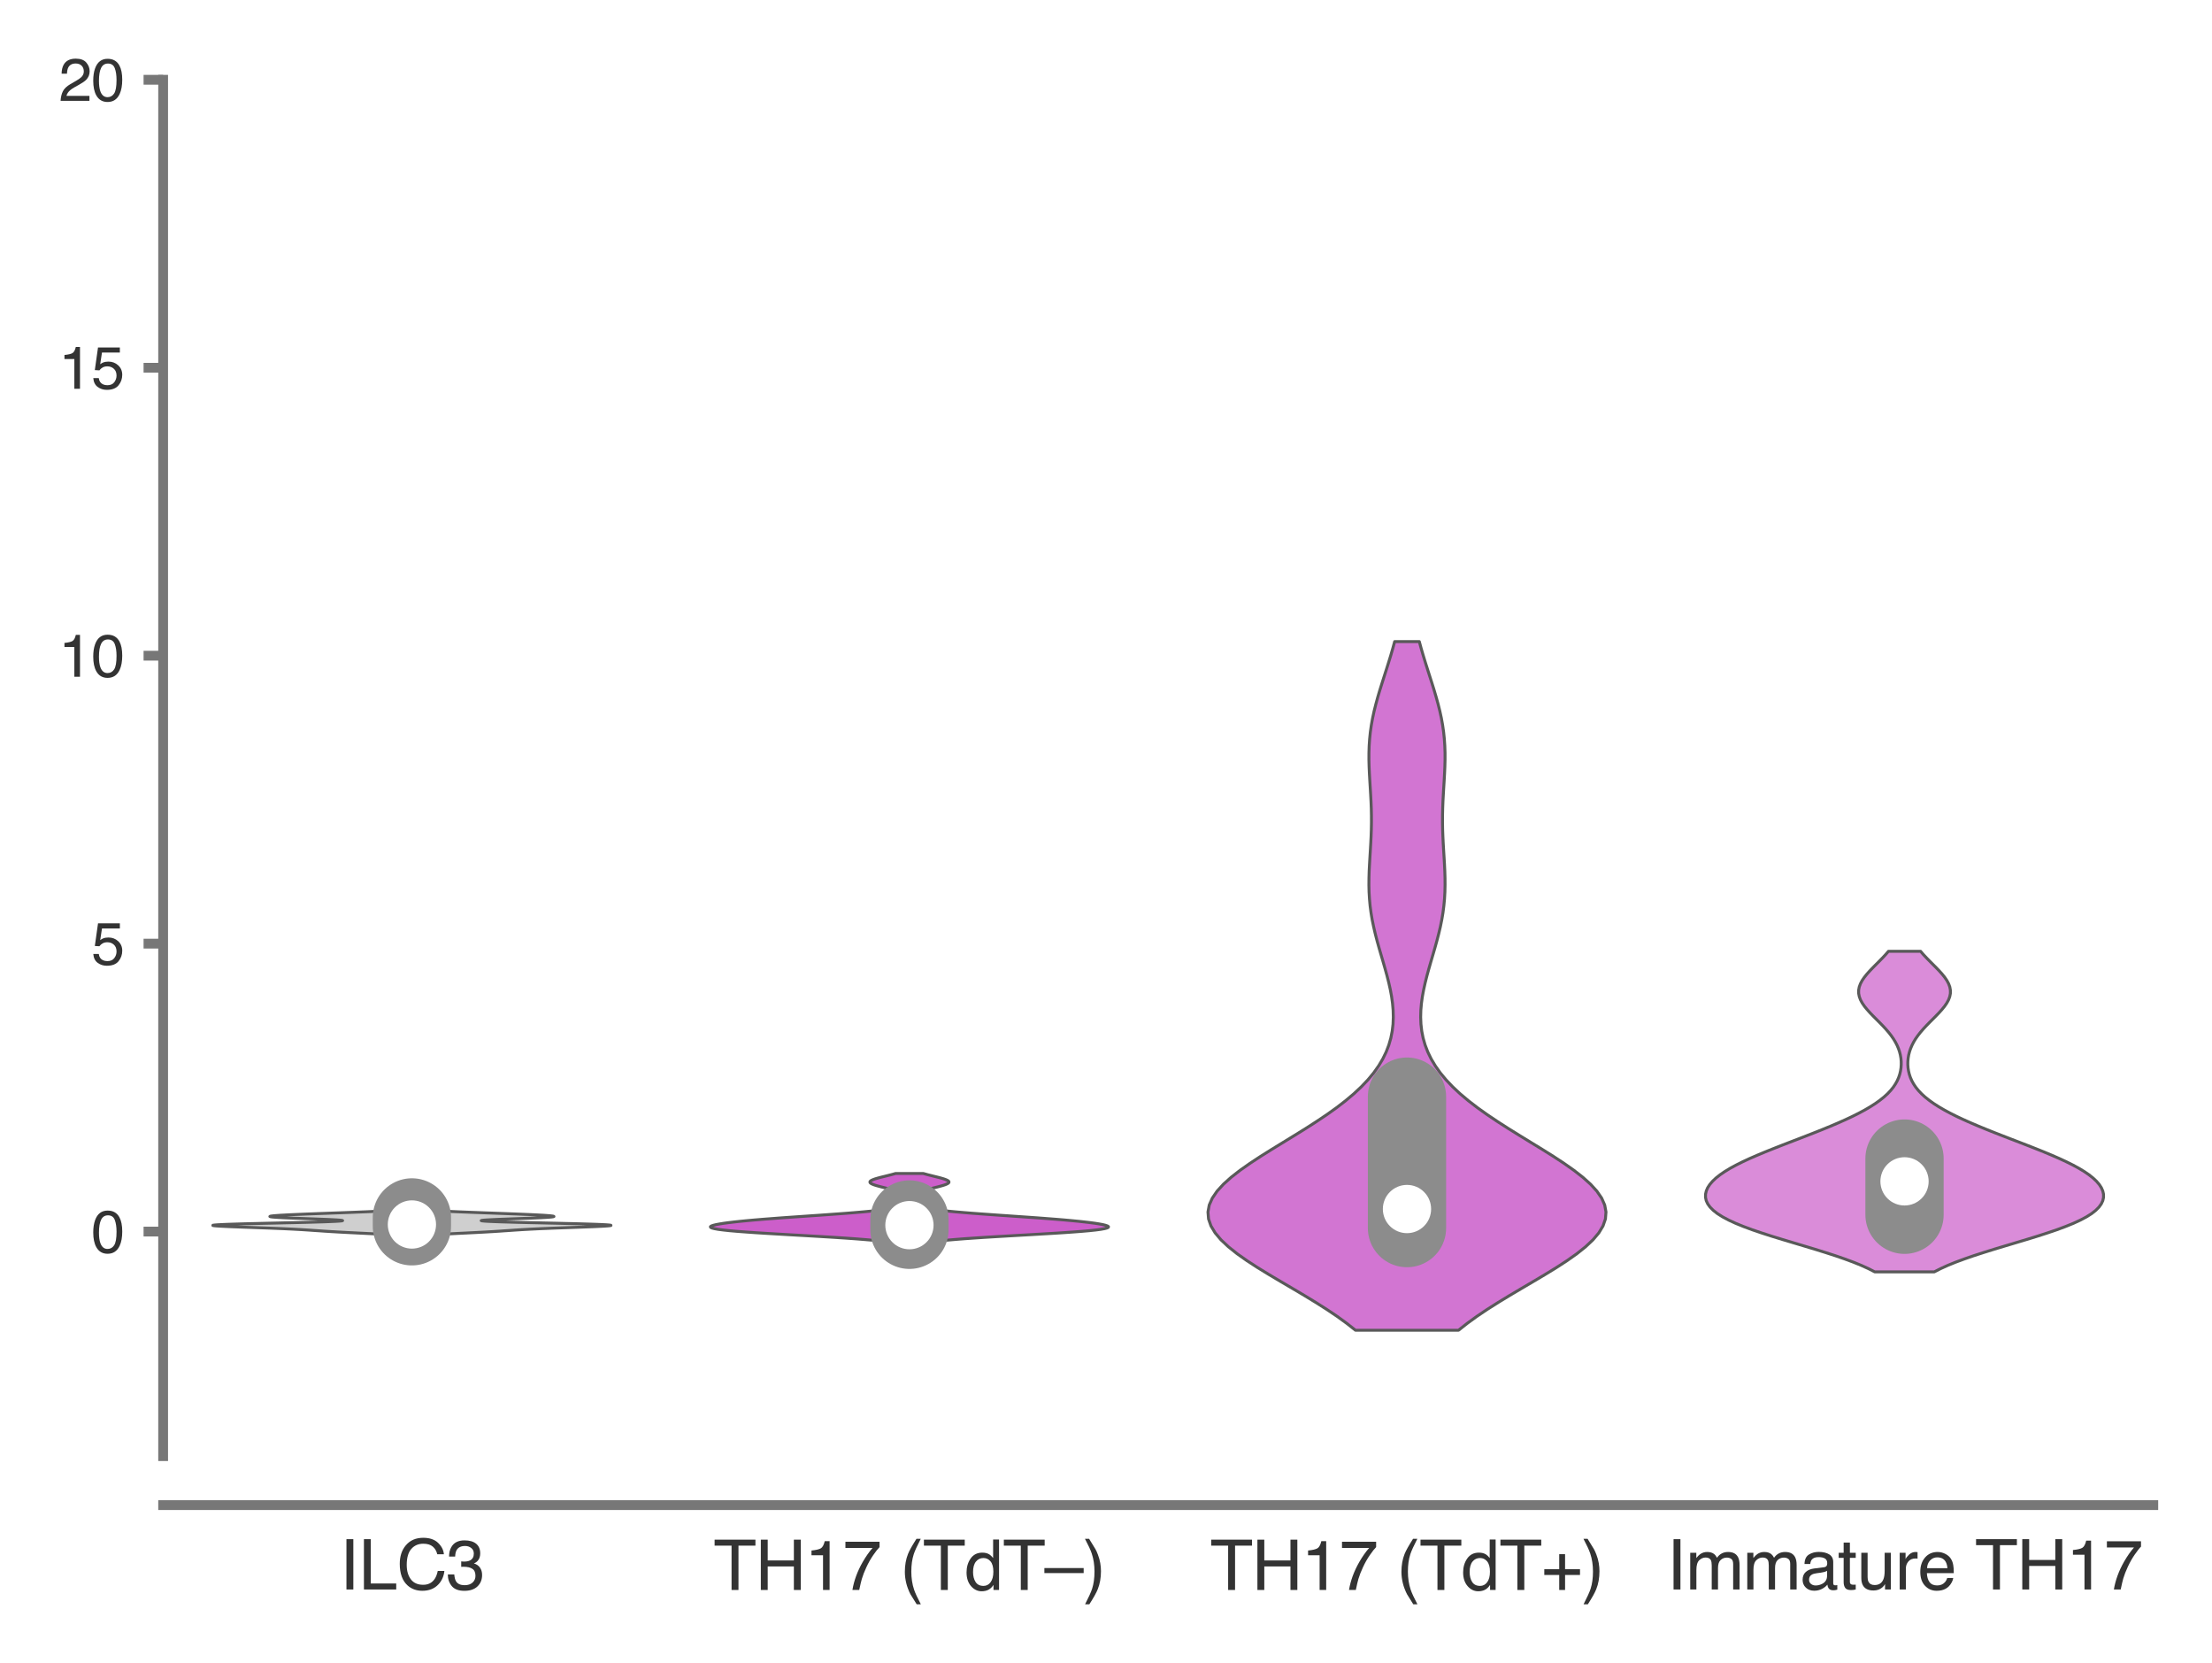 <?xml version="1.0" encoding="utf-8" standalone="no"?>
<!DOCTYPE svg PUBLIC "-//W3C//DTD SVG 1.1//EN"
  "http://www.w3.org/Graphics/SVG/1.1/DTD/svg11.dtd">
<svg xmlns:xlink="http://www.w3.org/1999/xlink" width="113.04pt" height="84.96pt" viewBox="0 0 113.04 84.96" xmlns="http://www.w3.org/2000/svg" version="1.1">
 <defs>
  <style type="text/css">*{stroke-linejoin: round; stroke-linecap: butt}</style>
 </defs>
 <g id="figure_1">
  <g id="patch_1">
   <path d="M 0 84.96 
L 113.04 84.96 
L 113.04 0 
L 0 0 
z
" style="fill: #ffffff"/>
  </g>
  <g id="axes_1">
   <g id="patch_2">
    <path d="M 8.337 74.394 
L 110.04 74.394 
L 110.04 4.076 
L 8.337 4.076 
z
" style="fill: #ffffff"/>
   </g>
   <g id="matplotlib.axis_1">
    <g id="xtick_1">
     <g id="text_1">
      <!-- ILC3 -->
      <g style="fill: #333333" transform="translate(17.353 81.205) scale(0.035 -0.035)">
       <defs>
        <path id="Helvetica-49" d="M 628 4591 
L 1256 4591 
L 1256 0 
L 628 0 
L 628 4591 
z
" transform="scale(0.016)"/>
        <path id="Helvetica-4c" d="M 488 4591 
L 1109 4591 
L 1109 547 
L 3434 547 
L 3434 0 
L 488 0 
L 488 4591 
z
" transform="scale(0.016)"/>
        <path id="Helvetica-43" d="M 2422 4716 
Q 3294 4716 3775 4256 
Q 4256 3797 4309 3213 
L 3703 3213 
Q 3600 3656 3292 3915 
Q 2984 4175 2428 4175 
Q 1750 4175 1333 3698 
Q 916 3222 916 2238 
Q 916 1431 1292 929 
Q 1669 428 2416 428 
Q 3103 428 3463 956 
Q 3653 1234 3747 1688 
L 4353 1688 
Q 4272 963 3816 472 
Q 3269 -119 2341 -119 
Q 1541 -119 997 366 
Q 281 1006 281 2344 
Q 281 3359 819 4009 
Q 1400 4716 2422 4716 
z
M 2297 4716 
L 2297 4716 
z
" transform="scale(0.016)"/>
        <path id="Helvetica-33" d="M 1663 -122 
Q 869 -122 511 314 
Q 153 750 153 1375 
L 741 1375 
Q 778 941 903 744 
Q 1122 391 1694 391 
Q 2138 391 2406 628 
Q 2675 866 2675 1241 
Q 2675 1703 2392 1887 
Q 2109 2072 1606 2072 
Q 1550 2072 1492 2070 
Q 1434 2069 1375 2066 
L 1375 2563 
Q 1463 2553 1522 2550 
Q 1581 2547 1650 2547 
Q 1966 2547 2169 2647 
Q 2525 2822 2525 3272 
Q 2525 3606 2287 3787 
Q 2050 3969 1734 3969 
Q 1172 3969 956 3594 
Q 838 3388 822 3006 
L 266 3006 
Q 266 3506 466 3856 
Q 809 4481 1675 4481 
Q 2359 4481 2734 4176 
Q 3109 3872 3109 3294 
Q 3109 2881 2888 2625 
Q 2750 2466 2531 2375 
Q 2884 2278 3082 2001 
Q 3281 1725 3281 1325 
Q 3281 684 2859 281 
Q 2438 -122 1663 -122 
z
" transform="scale(0.016)"/>
       </defs>
       <use xlink:href="#Helvetica-49"/>
       <use xlink:href="#Helvetica-4c" x="27.783"/>
       <use xlink:href="#Helvetica-43" x="83.398"/>
       <use xlink:href="#Helvetica-33" x="155.615"/>
      </g>
     </g>
    </g>
    <g id="xtick_2">
     <g id="text_2">
      <!-- TH17 (TdT–) -->
      <g style="fill: #333333" transform="translate(36.461 81.23) scale(0.035 -0.035)">
       <defs>
        <path id="Helvetica-54" d="M 3828 4591 
L 3828 4044 
L 2281 4044 
L 2281 0 
L 1650 0 
L 1650 4044 
L 103 4044 
L 103 4591 
L 3828 4591 
z
" transform="scale(0.016)"/>
        <path id="Helvetica-48" d="M 503 4591 
L 1131 4591 
L 1131 2694 
L 3519 2694 
L 3519 4591 
L 4147 4591 
L 4147 0 
L 3519 0 
L 3519 2147 
L 1131 2147 
L 1131 0 
L 503 0 
L 503 4591 
z
" transform="scale(0.016)"/>
        <path id="Helvetica-31" d="M 613 3169 
L 613 3600 
Q 1222 3659 1462 3798 
Q 1703 3938 1822 4456 
L 2266 4456 
L 2266 0 
L 1666 0 
L 1666 3169 
L 613 3169 
z
" transform="scale(0.016)"/>
        <path id="Helvetica-37" d="M 3347 4400 
L 3347 3909 
Q 3131 3700 2773 3181 
Q 2416 2663 2141 2063 
Q 1869 1478 1728 997 
Q 1638 688 1494 0 
L 872 0 
Q 1084 1281 1809 2550 
Q 2238 3294 2709 3834 
L 234 3834 
L 234 4400 
L 3347 4400 
z
" transform="scale(0.016)"/>
        <path id="Helvetica-20" transform="scale(0.016)"/>
        <path id="Helvetica-28" d="M 1894 4666 
Q 1403 3713 1256 3263 
Q 1034 2578 1034 1681 
Q 1034 775 1288 25 
Q 1444 -438 1903 -1306 
L 1525 -1306 
Q 1069 -594 959 -397 
Q 850 -200 722 138 
Q 547 600 478 1125 
Q 444 1397 444 1644 
Q 444 2569 734 3291 
Q 919 3750 1503 4666 
L 1894 4666 
z
" transform="scale(0.016)"/>
        <path id="Helvetica-64" d="M 769 1634 
Q 769 1097 997 734 
Q 1225 372 1728 372 
Q 2119 372 2370 708 
Q 2622 1044 2622 1672 
Q 2622 2306 2362 2611 
Q 2103 2916 1722 2916 
Q 1297 2916 1033 2591 
Q 769 2266 769 1634 
z
M 1616 3406 
Q 2000 3406 2259 3244 
Q 2409 3150 2600 2916 
L 2600 4606 
L 3141 4606 
L 3141 0 
L 2634 0 
L 2634 466 
Q 2438 156 2169 18 
Q 1900 -119 1553 -119 
Q 994 -119 584 351 
Q 175 822 175 1603 
Q 175 2334 548 2870 
Q 922 3406 1616 3406 
z
" transform="scale(0.016)"/>
        <path id="Helvetica-2013" d="M -16 2000 
L 3569 2000 
L 3569 1541 
L -16 1541 
L -16 2000 
z
" transform="scale(0.016)"/>
        <path id="Helvetica-29" d="M 222 -1306 
Q 719 -338 863 106 
Q 1081 778 1081 1681 
Q 1081 2584 828 3334 
Q 672 3797 213 4666 
L 591 4666 
Q 1072 3897 1173 3717 
Q 1275 3538 1394 3222 
Q 1544 2831 1608 2450 
Q 1672 2069 1672 1716 
Q 1672 791 1378 66 
Q 1194 -400 613 -1306 
L 222 -1306 
z
" transform="scale(0.016)"/>
       </defs>
       <use xlink:href="#Helvetica-54"/>
       <use xlink:href="#Helvetica-48" x="61.084"/>
       <use xlink:href="#Helvetica-31" x="133.301"/>
       <use xlink:href="#Helvetica-37" x="188.916"/>
       <use xlink:href="#Helvetica-20" x="244.531"/>
       <use xlink:href="#Helvetica-28" x="272.314"/>
       <use xlink:href="#Helvetica-54" x="305.615"/>
       <use xlink:href="#Helvetica-64" x="366.699"/>
       <use xlink:href="#Helvetica-54" x="422.314"/>
       <use xlink:href="#Helvetica-2013" x="483.398"/>
       <use xlink:href="#Helvetica-29" x="539.014"/>
      </g>
     </g>
    </g>
    <g id="xtick_3">
     <g id="text_3">
      <!-- TH17 (TdT+) -->
      <g style="fill: #333333" transform="translate(61.838 81.23) scale(0.035 -0.035)">
       <defs>
        <path id="Helvetica-2b" d="M 288 1369 
L 288 1894 
L 1650 1894 
L 1650 3266 
L 2184 3266 
L 2184 1894 
L 3547 1894 
L 3547 1369 
L 2184 1369 
L 2184 0 
L 1650 0 
L 1650 1369 
L 288 1369 
z
" transform="scale(0.016)"/>
       </defs>
       <use xlink:href="#Helvetica-54"/>
       <use xlink:href="#Helvetica-48" x="61.084"/>
       <use xlink:href="#Helvetica-31" x="133.301"/>
       <use xlink:href="#Helvetica-37" x="188.916"/>
       <use xlink:href="#Helvetica-20" x="244.531"/>
       <use xlink:href="#Helvetica-28" x="272.314"/>
       <use xlink:href="#Helvetica-54" x="305.615"/>
       <use xlink:href="#Helvetica-64" x="366.699"/>
       <use xlink:href="#Helvetica-54" x="422.314"/>
       <use xlink:href="#Helvetica-2b" x="483.398"/>
       <use xlink:href="#Helvetica-29" x="541.797"/>
      </g>
     </g>
    </g>
    <g id="xtick_4">
     <g id="text_4">
      <!-- Immature TH17 -->
      <g style="fill: #333333" transform="translate(85.172 81.205) scale(0.035 -0.035)">
       <defs>
        <path id="Helvetica-6d" d="M 413 3347 
L 969 3347 
L 969 2872 
Q 1169 3119 1331 3231 
Q 1609 3422 1963 3422 
Q 2363 3422 2606 3225 
Q 2744 3113 2856 2894 
Q 3044 3163 3297 3292 
Q 3550 3422 3866 3422 
Q 4541 3422 4784 2934 
Q 4916 2672 4916 2228 
L 4916 0 
L 4331 0 
L 4331 2325 
Q 4331 2659 4164 2784 
Q 3997 2909 3756 2909 
Q 3425 2909 3186 2687 
Q 2947 2466 2947 1947 
L 2947 0 
L 2375 0 
L 2375 2184 
Q 2375 2525 2294 2681 
Q 2166 2916 1816 2916 
Q 1497 2916 1236 2669 
Q 975 2422 975 1775 
L 975 0 
L 413 0 
L 413 3347 
z
" transform="scale(0.016)"/>
        <path id="Helvetica-61" d="M 844 891 
Q 844 647 1022 506 
Q 1200 366 1444 366 
Q 1741 366 2019 503 
Q 2488 731 2488 1250 
L 2488 1703 
Q 2384 1638 2221 1594 
Q 2059 1550 1903 1531 
L 1563 1488 
Q 1256 1447 1103 1359 
Q 844 1213 844 891 
z
M 2206 2028 
Q 2400 2053 2466 2191 
Q 2503 2266 2503 2406 
Q 2503 2694 2298 2823 
Q 2094 2953 1713 2953 
Q 1272 2953 1088 2716 
Q 984 2584 953 2325 
L 428 2325 
Q 444 2944 830 3186 
Q 1216 3428 1725 3428 
Q 2316 3428 2684 3203 
Q 3050 2978 3050 2503 
L 3050 575 
Q 3050 488 3086 434 
Q 3122 381 3238 381 
Q 3275 381 3322 386 
Q 3369 391 3422 400 
L 3422 -16 
Q 3291 -53 3222 -62 
Q 3153 -72 3034 -72 
Q 2744 -72 2613 134 
Q 2544 244 2516 444 
Q 2344 219 2022 53 
Q 1700 -113 1313 -113 
Q 847 -113 551 170 
Q 256 453 256 878 
Q 256 1344 547 1600 
Q 838 1856 1309 1916 
L 2206 2028 
z
M 1741 3428 
L 1741 3428 
z
" transform="scale(0.016)"/>
        <path id="Helvetica-74" d="M 525 4281 
L 1094 4281 
L 1094 3347 
L 1628 3347 
L 1628 2888 
L 1094 2888 
L 1094 703 
Q 1094 528 1213 469 
Q 1278 434 1431 434 
Q 1472 434 1519 436 
Q 1566 438 1628 444 
L 1628 0 
Q 1531 -28 1426 -40 
Q 1322 -53 1200 -53 
Q 806 -53 665 148 
Q 525 350 525 672 
L 525 2888 
L 72 2888 
L 72 3347 
L 525 3347 
L 525 4281 
z
" transform="scale(0.016)"/>
        <path id="Helvetica-75" d="M 975 3347 
L 975 1125 
Q 975 869 1056 706 
Q 1206 406 1616 406 
Q 2203 406 2416 931 
Q 2531 1213 2531 1703 
L 2531 3347 
L 3094 3347 
L 3094 0 
L 2563 0 
L 2569 494 
Q 2459 303 2297 172 
Q 1975 -91 1516 -91 
Q 800 -91 541 388 
Q 400 644 400 1072 
L 400 3347 
L 975 3347 
z
M 1747 3428 
L 1747 3428 
z
" transform="scale(0.016)"/>
        <path id="Helvetica-72" d="M 428 3347 
L 963 3347 
L 963 2769 
Q 1028 2938 1284 3180 
Q 1541 3422 1875 3422 
Q 1891 3422 1928 3419 
Q 1966 3416 2056 3406 
L 2056 2813 
Q 2006 2822 1964 2825 
Q 1922 2828 1872 2828 
Q 1447 2828 1219 2554 
Q 991 2281 991 1925 
L 991 0 
L 428 0 
L 428 3347 
z
" transform="scale(0.016)"/>
        <path id="Helvetica-65" d="M 1806 3422 
Q 2163 3422 2497 3255 
Q 2831 3088 3006 2822 
Q 3175 2569 3231 2231 
Q 3281 2000 3281 1494 
L 828 1494 
Q 844 984 1069 676 
Q 1294 369 1766 369 
Q 2206 369 2469 659 
Q 2619 828 2681 1050 
L 3234 1050 
Q 3213 866 3089 639 
Q 2966 413 2813 269 
Q 2556 19 2178 -69 
Q 1975 -119 1719 -119 
Q 1094 -119 659 336 
Q 225 791 225 1609 
Q 225 2416 662 2919 
Q 1100 3422 1806 3422 
z
M 2703 1941 
Q 2669 2306 2544 2525 
Q 2313 2931 1772 2931 
Q 1384 2931 1121 2651 
Q 859 2372 844 1941 
L 2703 1941 
z
M 1753 3428 
L 1753 3428 
z
" transform="scale(0.016)"/>
       </defs>
       <use xlink:href="#Helvetica-49"/>
       <use xlink:href="#Helvetica-6d" x="27.783"/>
       <use xlink:href="#Helvetica-6d" x="111.084"/>
       <use xlink:href="#Helvetica-61" x="194.385"/>
       <use xlink:href="#Helvetica-74" x="250"/>
       <use xlink:href="#Helvetica-75" x="277.783"/>
       <use xlink:href="#Helvetica-72" x="333.398"/>
       <use xlink:href="#Helvetica-65" x="366.699"/>
       <use xlink:href="#Helvetica-20" x="422.314"/>
       <use xlink:href="#Helvetica-54" x="450.098"/>
       <use xlink:href="#Helvetica-48" x="511.182"/>
       <use xlink:href="#Helvetica-31" x="583.398"/>
       <use xlink:href="#Helvetica-37" x="639.014"/>
      </g>
     </g>
    </g>
   </g>
   <g id="matplotlib.axis_2">
    <g id="ytick_1">
     <g id="line2d_1">
      <defs>
       <path id="m16ffcd5788" d="M 0 0 
L -1 0 
" style="stroke: #777777; stroke-width: 0.5"/>
      </defs>
      <g>
       <use xlink:href="#m16ffcd5788" x="8.337" y="62.919" style="fill: #777777; stroke: #777777; stroke-width: 0.5"/>
      </g>
     </g>
     <g id="text_5">
      <!-- 0 -->
      <g style="fill: #333333" transform="translate(4.669 63.995) scale(0.03 -0.03)">
       <defs>
        <path id="Helvetica-30" d="M 1731 4475 
Q 2600 4475 2988 3759 
Q 3288 3206 3288 2244 
Q 3288 1331 3016 734 
Q 2622 -122 1728 -122 
Q 922 -122 528 578 
Q 200 1163 200 2147 
Q 200 2909 397 3456 
Q 766 4475 1731 4475 
z
M 1725 391 
Q 2163 391 2422 778 
Q 2681 1166 2681 2222 
Q 2681 2984 2493 3476 
Q 2306 3969 1766 3969 
Q 1269 3969 1039 3501 
Q 809 3034 809 2125 
Q 809 1441 956 1025 
Q 1181 391 1725 391 
z
" transform="scale(0.016)"/>
       </defs>
       <use xlink:href="#Helvetica-30"/>
      </g>
     </g>
    </g>
    <g id="ytick_2">
     <g id="line2d_2">
      <g>
       <use xlink:href="#m16ffcd5788" x="8.337" y="48.209" style="fill: #777777; stroke: #777777; stroke-width: 0.5"/>
      </g>
     </g>
     <g id="text_6">
      <!-- 5 -->
      <g style="fill: #333333" transform="translate(4.669 49.285) scale(0.03 -0.03)">
       <defs>
        <path id="Helvetica-35" d="M 791 1141 
Q 847 659 1238 475 
Q 1438 381 1700 381 
Q 2200 381 2440 700 
Q 2681 1019 2681 1406 
Q 2681 1875 2395 2131 
Q 2109 2388 1709 2388 
Q 1419 2388 1211 2275 
Q 1003 2163 856 1963 
L 369 1991 
L 709 4400 
L 3034 4400 
L 3034 3856 
L 1131 3856 
L 941 2613 
Q 1097 2731 1238 2791 
Q 1488 2894 1816 2894 
Q 2431 2894 2859 2497 
Q 3288 2100 3288 1491 
Q 3288 856 2895 371 
Q 2503 -113 1644 -113 
Q 1097 -113 676 195 
Q 256 503 206 1141 
L 791 1141 
z
" transform="scale(0.016)"/>
       </defs>
       <use xlink:href="#Helvetica-35"/>
      </g>
     </g>
    </g>
    <g id="ytick_3">
     <g id="line2d_3">
      <g>
       <use xlink:href="#m16ffcd5788" x="8.337" y="33.498" style="fill: #777777; stroke: #777777; stroke-width: 0.5"/>
      </g>
     </g>
     <g id="text_7">
      <!-- 10 -->
      <g style="fill: #333333" transform="translate(3 34.574) scale(0.03 -0.03)">
       <use xlink:href="#Helvetica-31"/>
       <use xlink:href="#Helvetica-30" x="55.615"/>
      </g>
     </g>
    </g>
    <g id="ytick_4">
     <g id="line2d_4">
      <g>
       <use xlink:href="#m16ffcd5788" x="8.337" y="18.787" style="fill: #777777; stroke: #777777; stroke-width: 0.5"/>
      </g>
     </g>
     <g id="text_8">
      <!-- 15 -->
      <g style="fill: #333333" transform="translate(3 19.863) scale(0.03 -0.03)">
       <use xlink:href="#Helvetica-31"/>
       <use xlink:href="#Helvetica-35" x="55.615"/>
      </g>
     </g>
    </g>
    <g id="ytick_5">
     <g id="line2d_5">
      <g>
       <use xlink:href="#m16ffcd5788" x="8.337" y="4.076" style="fill: #777777; stroke: #777777; stroke-width: 0.5"/>
      </g>
     </g>
     <g id="text_9">
      <!-- 20 -->
      <g style="fill: #333333" transform="translate(3 5.152) scale(0.03 -0.03)">
       <defs>
        <path id="Helvetica-32" d="M 200 0 
Q 231 578 439 1006 
Q 647 1434 1250 1784 
L 1850 2131 
Q 2253 2366 2416 2531 
Q 2672 2791 2672 3125 
Q 2672 3516 2437 3745 
Q 2203 3975 1813 3975 
Q 1234 3975 1013 3538 
Q 894 3303 881 2888 
L 309 2888 
Q 319 3472 525 3841 
Q 891 4491 1816 4491 
Q 2584 4491 2939 4075 
Q 3294 3659 3294 3150 
Q 3294 2613 2916 2231 
Q 2697 2009 2131 1694 
L 1703 1456 
Q 1397 1288 1222 1134 
Q 909 863 828 531 
L 3272 531 
L 3272 0 
L 200 0 
z
" transform="scale(0.016)"/>
       </defs>
       <use xlink:href="#Helvetica-32"/>
       <use xlink:href="#Helvetica-30" x="55.615"/>
      </g>
     </g>
    </g>
   </g>
   <g id="PolyCollection_1">
    <defs>
     <path id="m4e7a3a0d59" d="M 22.161 -21.877 
L 19.939 -21.877 
L 19.747 -21.89 
L 19.538 -21.902 
L 19.315 -21.915 
L 19.079 -21.927 
L 18.834 -21.939 
L 18.583 -21.952 
L 18.33 -21.964 
L 18.077 -21.977 
L 17.829 -21.989 
L 17.587 -22.002 
L 17.355 -22.014 
L 17.134 -22.027 
L 16.924 -22.039 
L 16.724 -22.052 
L 16.535 -22.064 
L 16.352 -22.077 
L 16.173 -22.089 
L 15.996 -22.101 
L 15.814 -22.114 
L 15.626 -22.126 
L 15.426 -22.139 
L 15.212 -22.151 
L 14.98 -22.164 
L 14.728 -22.176 
L 14.455 -22.189 
L 14.162 -22.201 
L 13.849 -22.214 
L 13.52 -22.226 
L 13.179 -22.238 
L 12.831 -22.251 
L 12.485 -22.263 
L 12.148 -22.276 
L 11.83 -22.288 
L 11.541 -22.301 
L 11.292 -22.313 
L 11.092 -22.326 
L 10.952 -22.338 
L 10.879 -22.351 
L 10.881 -22.363 
L 10.962 -22.375 
L 11.123 -22.388 
L 11.363 -22.4 
L 11.679 -22.413 
L 12.063 -22.425 
L 12.506 -22.438 
L 12.997 -22.45 
L 13.521 -22.463 
L 14.064 -22.475 
L 14.61 -22.488 
L 15.143 -22.5 
L 15.649 -22.512 
L 16.114 -22.525 
L 16.525 -22.537 
L 16.872 -22.55 
L 17.148 -22.562 
L 17.348 -22.575 
L 17.468 -22.587 
L 17.508 -22.6 
L 17.472 -22.612 
L 17.364 -22.625 
L 17.19 -22.637 
L 16.96 -22.649 
L 16.685 -22.662 
L 16.374 -22.674 
L 16.041 -22.687 
L 15.698 -22.699 
L 15.357 -22.712 
L 15.03 -22.724 
L 14.726 -22.737 
L 14.455 -22.749 
L 14.225 -22.762 
L 14.04 -22.774 
L 13.906 -22.786 
L 13.823 -22.799 
L 13.792 -22.811 
L 13.811 -22.824 
L 13.879 -22.836 
L 13.991 -22.849 
L 14.144 -22.861 
L 14.333 -22.874 
L 14.554 -22.886 
L 14.803 -22.899 
L 15.075 -22.911 
L 15.366 -22.923 
L 15.674 -22.936 
L 15.993 -22.948 
L 16.323 -22.961 
L 16.658 -22.973 
L 16.996 -22.986 
L 17.334 -22.998 
L 17.669 -23.011 
L 17.997 -23.023 
L 18.316 -23.036 
L 18.622 -23.048 
L 18.913 -23.06 
L 19.186 -23.073 
L 19.439 -23.085 
L 19.672 -23.098 
L 19.883 -23.11 
L 22.217 -23.11 
L 22.217 -23.11 
L 22.427 -23.098 
L 22.66 -23.085 
L 22.914 -23.073 
L 23.187 -23.06 
L 23.477 -23.048 
L 23.783 -23.036 
L 24.102 -23.023 
L 24.43 -23.011 
L 24.765 -22.998 
L 25.103 -22.986 
L 25.441 -22.973 
L 25.777 -22.961 
L 26.106 -22.948 
L 26.426 -22.936 
L 26.733 -22.923 
L 27.025 -22.911 
L 27.297 -22.899 
L 27.545 -22.886 
L 27.766 -22.874 
L 27.955 -22.861 
L 28.108 -22.849 
L 28.221 -22.836 
L 28.288 -22.824 
L 28.308 -22.811 
L 28.277 -22.799 
L 28.194 -22.786 
L 28.059 -22.774 
L 27.874 -22.762 
L 27.644 -22.749 
L 27.373 -22.737 
L 27.07 -22.724 
L 26.742 -22.712 
L 26.401 -22.699 
L 26.058 -22.687 
L 25.725 -22.674 
L 25.415 -22.662 
L 25.139 -22.649 
L 24.909 -22.637 
L 24.736 -22.625 
L 24.627 -22.612 
L 24.591 -22.6 
L 24.632 -22.587 
L 24.752 -22.575 
L 24.951 -22.562 
L 25.227 -22.55 
L 25.575 -22.537 
L 25.986 -22.525 
L 26.45 -22.512 
L 26.956 -22.5 
L 27.49 -22.488 
L 28.035 -22.475 
L 28.578 -22.463 
L 29.102 -22.45 
L 29.593 -22.438 
L 30.036 -22.425 
L 30.421 -22.413 
L 30.737 -22.4 
L 30.977 -22.388 
L 31.138 -22.375 
L 31.218 -22.363 
L 31.22 -22.351 
L 31.147 -22.338 
L 31.007 -22.326 
L 30.808 -22.313 
L 30.558 -22.301 
L 30.269 -22.288 
L 29.951 -22.276 
L 29.614 -22.263 
L 29.268 -22.251 
L 28.921 -22.238 
L 28.579 -22.226 
L 28.25 -22.214 
L 27.938 -22.201 
L 27.644 -22.189 
L 27.371 -22.176 
L 27.12 -22.164 
L 26.887 -22.151 
L 26.673 -22.139 
L 26.473 -22.126 
L 26.285 -22.114 
L 26.104 -22.101 
L 25.926 -22.089 
L 25.747 -22.077 
L 25.565 -22.064 
L 25.375 -22.052 
L 25.176 -22.039 
L 24.966 -22.027 
L 24.744 -22.014 
L 24.512 -22.002 
L 24.271 -21.989 
L 24.022 -21.977 
L 23.77 -21.964 
L 23.516 -21.952 
L 23.265 -21.939 
L 23.02 -21.927 
L 22.784 -21.915 
L 22.561 -21.902 
L 22.353 -21.89 
L 22.161 -21.877 
z
" style="stroke: #595959; stroke-width: 0.15"/>
    </defs>
    <g clip-path="url(#p895899249c)">
     <use xlink:href="#m4e7a3a0d59" x="0" y="84.96" style="fill: #cfcfcf; stroke: #595959; stroke-width: 0.15"/>
    </g>
   </g>
   <g id="PolyCollection_2">
    <defs>
     <path id="mc83f319343" d="M 48.428 -21.604 
L 44.523 -21.604 
L 44.128 -21.638 
L 43.687 -21.673 
L 43.202 -21.707 
L 42.678 -21.742 
L 42.12 -21.776 
L 41.538 -21.81 
L 40.94 -21.845 
L 40.338 -21.879 
L 39.745 -21.914 
L 39.17 -21.948 
L 38.628 -21.982 
L 38.127 -22.017 
L 37.678 -22.051 
L 37.287 -22.085 
L 36.96 -22.12 
L 36.699 -22.154 
L 36.506 -22.189 
L 36.378 -22.223 
L 36.312 -22.257 
L 36.305 -22.292 
L 36.352 -22.326 
L 36.448 -22.36 
L 36.588 -22.395 
L 36.769 -22.429 
L 36.988 -22.464 
L 37.243 -22.498 
L 37.532 -22.532 
L 37.854 -22.567 
L 38.208 -22.601 
L 38.593 -22.636 
L 39.007 -22.67 
L 39.447 -22.704 
L 39.91 -22.739 
L 40.391 -22.773 
L 40.884 -22.807 
L 41.384 -22.842 
L 41.882 -22.876 
L 42.371 -22.911 
L 42.846 -22.945 
L 43.3 -22.979 
L 43.727 -23.014 
L 44.123 -23.048 
L 44.484 -23.083 
L 44.809 -23.117 
L 45.098 -23.151 
L 45.349 -23.186 
L 45.566 -23.22 
L 45.75 -23.254 
L 45.903 -23.289 
L 46.03 -23.323 
L 46.132 -23.358 
L 46.214 -23.392 
L 46.279 -23.426 
L 46.329 -23.461 
L 46.366 -23.495 
L 46.394 -23.529 
L 46.413 -23.564 
L 46.426 -23.598 
L 46.433 -23.633 
L 46.435 -23.667 
L 46.431 -23.701 
L 46.424 -23.736 
L 46.411 -23.77 
L 46.392 -23.805 
L 46.367 -23.839 
L 46.335 -23.873 
L 46.295 -23.908 
L 46.246 -23.942 
L 46.186 -23.976 
L 46.116 -24.011 
L 46.034 -24.045 
L 45.94 -24.08 
L 45.835 -24.114 
L 45.719 -24.148 
L 45.593 -24.183 
L 45.46 -24.217 
L 45.322 -24.251 
L 45.182 -24.286 
L 45.044 -24.32 
L 44.912 -24.355 
L 44.789 -24.389 
L 44.681 -24.423 
L 44.59 -24.458 
L 44.52 -24.492 
L 44.474 -24.527 
L 44.454 -24.561 
L 44.459 -24.595 
L 44.491 -24.63 
L 44.547 -24.664 
L 44.626 -24.698 
L 44.724 -24.733 
L 44.839 -24.767 
L 44.966 -24.802 
L 45.101 -24.836 
L 45.241 -24.87 
L 45.38 -24.905 
L 45.516 -24.939 
L 45.647 -24.974 
L 45.768 -25.008 
L 47.182 -25.008 
L 47.182 -25.008 
L 47.304 -24.974 
L 47.434 -24.939 
L 47.571 -24.905 
L 47.71 -24.87 
L 47.849 -24.836 
L 47.985 -24.802 
L 48.112 -24.767 
L 48.227 -24.733 
L 48.325 -24.698 
L 48.404 -24.664 
L 48.46 -24.63 
L 48.492 -24.595 
L 48.497 -24.561 
L 48.477 -24.527 
L 48.43 -24.492 
L 48.361 -24.458 
L 48.27 -24.423 
L 48.161 -24.389 
L 48.039 -24.355 
L 47.907 -24.32 
L 47.769 -24.286 
L 47.629 -24.251 
L 47.491 -24.217 
L 47.358 -24.183 
L 47.232 -24.148 
L 47.116 -24.114 
L 47.011 -24.08 
L 46.917 -24.045 
L 46.835 -24.011 
L 46.765 -23.976 
L 46.705 -23.942 
L 46.656 -23.908 
L 46.616 -23.873 
L 46.584 -23.839 
L 46.559 -23.805 
L 46.54 -23.77 
L 46.527 -23.736 
L 46.519 -23.701 
L 46.516 -23.667 
L 46.518 -23.633 
L 46.525 -23.598 
L 46.538 -23.564 
L 46.557 -23.529 
L 46.585 -23.495 
L 46.622 -23.461 
L 46.672 -23.426 
L 46.736 -23.392 
L 46.818 -23.358 
L 46.921 -23.323 
L 47.047 -23.289 
L 47.201 -23.254 
L 47.385 -23.22 
L 47.602 -23.186 
L 47.853 -23.151 
L 48.142 -23.117 
L 48.467 -23.083 
L 48.828 -23.048 
L 49.224 -23.014 
L 49.651 -22.979 
L 50.105 -22.945 
L 50.579 -22.911 
L 51.069 -22.876 
L 51.567 -22.842 
L 52.066 -22.807 
L 52.56 -22.773 
L 53.04 -22.739 
L 53.503 -22.704 
L 53.944 -22.67 
L 54.358 -22.636 
L 54.743 -22.601 
L 55.097 -22.567 
L 55.419 -22.532 
L 55.708 -22.498 
L 55.962 -22.464 
L 56.182 -22.429 
L 56.363 -22.395 
L 56.503 -22.36 
L 56.599 -22.326 
L 56.646 -22.292 
L 56.639 -22.257 
L 56.573 -22.223 
L 56.445 -22.189 
L 56.251 -22.154 
L 55.991 -22.12 
L 55.664 -22.085 
L 55.273 -22.051 
L 54.824 -22.017 
L 54.323 -21.982 
L 53.78 -21.948 
L 53.206 -21.914 
L 52.612 -21.879 
L 52.011 -21.845 
L 51.413 -21.81 
L 50.831 -21.776 
L 50.273 -21.742 
L 49.749 -21.707 
L 49.264 -21.673 
L 48.823 -21.638 
L 48.428 -21.604 
z
" style="stroke: #595959; stroke-width: 0.15"/>
    </defs>
    <g clip-path="url(#p895899249c)">
     <use xlink:href="#mc83f319343" x="0" y="84.96" style="fill: #cc5eca; stroke: #595959; stroke-width: 0.15"/>
    </g>
   </g>
   <g id="PolyCollection_3">
    <defs>
     <path id="m0cb5b63e91" d="M 74.534 -16.999 
L 69.269 -16.999 
L 68.819 -17.354 
L 68.328 -17.71 
L 67.799 -18.065 
L 67.239 -18.42 
L 66.655 -18.776 
L 66.055 -19.131 
L 65.449 -19.487 
L 64.851 -19.842 
L 64.271 -20.197 
L 63.723 -20.553 
L 63.22 -20.908 
L 62.774 -21.264 
L 62.396 -21.619 
L 62.097 -21.974 
L 61.883 -22.33 
L 61.76 -22.685 
L 61.731 -23.041 
L 61.796 -23.396 
L 61.954 -23.751 
L 62.198 -24.107 
L 62.523 -24.462 
L 62.918 -24.817 
L 63.375 -25.173 
L 63.88 -25.528 
L 64.422 -25.884 
L 64.989 -26.239 
L 65.568 -26.594 
L 66.149 -26.95 
L 66.722 -27.305 
L 67.276 -27.661 
L 67.806 -28.016 
L 68.304 -28.371 
L 68.765 -28.727 
L 69.187 -29.082 
L 69.567 -29.438 
L 69.904 -29.793 
L 70.199 -30.148 
L 70.451 -30.504 
L 70.663 -30.859 
L 70.836 -31.214 
L 70.973 -31.57 
L 71.075 -31.925 
L 71.146 -32.281 
L 71.188 -32.636 
L 71.202 -32.991 
L 71.193 -33.347 
L 71.162 -33.702 
L 71.113 -34.058 
L 71.047 -34.413 
L 70.967 -34.768 
L 70.877 -35.124 
L 70.779 -35.479 
L 70.677 -35.835 
L 70.573 -36.19 
L 70.47 -36.545 
L 70.371 -36.901 
L 70.279 -37.256 
L 70.196 -37.612 
L 70.123 -37.967 
L 70.064 -38.322 
L 70.017 -38.678 
L 69.984 -39.033 
L 69.963 -39.388 
L 69.955 -39.744 
L 69.958 -40.099 
L 69.968 -40.455 
L 69.986 -40.81 
L 70.007 -41.165 
L 70.029 -41.521 
L 70.049 -41.876 
L 70.067 -42.232 
L 70.079 -42.587 
L 70.085 -42.942 
L 70.084 -43.298 
L 70.077 -43.653 
L 70.063 -44.009 
L 70.044 -44.364 
L 70.023 -44.719 
L 70.001 -45.075 
L 69.981 -45.43 
L 69.965 -45.785 
L 69.956 -46.141 
L 69.957 -46.496 
L 69.968 -46.852 
L 69.992 -47.207 
L 70.029 -47.562 
L 70.08 -47.918 
L 70.144 -48.273 
L 70.221 -48.629 
L 70.31 -48.984 
L 70.407 -49.339 
L 70.512 -49.695 
L 70.623 -50.05 
L 70.736 -50.406 
L 70.85 -50.761 
L 70.962 -51.116 
L 71.071 -51.472 
L 71.174 -51.827 
L 71.271 -52.182 
L 72.531 -52.182 
L 72.531 -52.182 
L 72.628 -51.827 
L 72.732 -51.472 
L 72.84 -51.116 
L 72.953 -50.761 
L 73.066 -50.406 
L 73.18 -50.05 
L 73.29 -49.695 
L 73.395 -49.339 
L 73.493 -48.984 
L 73.581 -48.629 
L 73.658 -48.273 
L 73.722 -47.918 
L 73.773 -47.562 
L 73.81 -47.207 
L 73.834 -46.852 
L 73.846 -46.496 
L 73.846 -46.141 
L 73.837 -45.785 
L 73.821 -45.43 
L 73.801 -45.075 
L 73.779 -44.719 
L 73.758 -44.364 
L 73.739 -44.009 
L 73.726 -43.653 
L 73.718 -43.298 
L 73.717 -42.942 
L 73.723 -42.587 
L 73.736 -42.232 
L 73.753 -41.876 
L 73.774 -41.521 
L 73.796 -41.165 
L 73.817 -40.81 
L 73.834 -40.455 
L 73.845 -40.099 
L 73.847 -39.744 
L 73.839 -39.388 
L 73.819 -39.033 
L 73.785 -38.678 
L 73.739 -38.322 
L 73.679 -37.967 
L 73.607 -37.612 
L 73.523 -37.256 
L 73.431 -36.901 
L 73.332 -36.545 
L 73.229 -36.19 
L 73.125 -35.835 
L 73.023 -35.479 
L 72.925 -35.124 
L 72.835 -34.768 
L 72.756 -34.413 
L 72.69 -34.058 
L 72.64 -33.702 
L 72.609 -33.347 
L 72.6 -32.991 
L 72.615 -32.636 
L 72.656 -32.281 
L 72.727 -31.925 
L 72.829 -31.57 
L 72.966 -31.214 
L 73.139 -30.859 
L 73.351 -30.504 
L 73.603 -30.148 
L 73.898 -29.793 
L 74.235 -29.438 
L 74.615 -29.082 
L 75.037 -28.727 
L 75.499 -28.371 
L 75.997 -28.016 
L 76.526 -27.661 
L 77.081 -27.305 
L 77.653 -26.95 
L 78.234 -26.594 
L 78.814 -26.239 
L 79.381 -25.884 
L 79.923 -25.528 
L 80.428 -25.173 
L 80.884 -24.817 
L 81.28 -24.462 
L 81.604 -24.107 
L 81.849 -23.751 
L 82.006 -23.396 
L 82.071 -23.041 
L 82.043 -22.685 
L 81.92 -22.33 
L 81.706 -21.974 
L 81.406 -21.619 
L 81.028 -21.264 
L 80.582 -20.908 
L 80.079 -20.553 
L 79.531 -20.197 
L 78.952 -19.842 
L 78.353 -19.487 
L 77.748 -19.131 
L 77.148 -18.776 
L 76.563 -18.42 
L 76.003 -18.065 
L 75.475 -17.71 
L 74.984 -17.354 
L 74.534 -16.999 
z
" style="stroke: #595959; stroke-width: 0.15"/>
    </defs>
    <g clip-path="url(#p895899249c)">
     <use xlink:href="#m0cb5b63e91" x="0" y="84.96" style="fill: #d275d2; stroke: #595959; stroke-width: 0.15"/>
    </g>
   </g>
   <g id="PolyCollection_4">
    <defs>
     <path id="ma261000581" d="M 98.848 -19.981 
L 95.806 -19.981 
L 95.484 -20.146 
L 95.119 -20.312 
L 94.713 -20.477 
L 94.267 -20.642 
L 93.787 -20.808 
L 93.276 -20.973 
L 92.743 -21.139 
L 92.194 -21.304 
L 91.64 -21.47 
L 91.089 -21.635 
L 90.551 -21.8 
L 90.035 -21.966 
L 89.55 -22.131 
L 89.101 -22.297 
L 88.696 -22.462 
L 88.337 -22.628 
L 88.027 -22.793 
L 87.766 -22.958 
L 87.554 -23.124 
L 87.39 -23.289 
L 87.27 -23.455 
L 87.193 -23.62 
L 87.157 -23.786 
L 87.158 -23.951 
L 87.196 -24.116 
L 87.268 -24.282 
L 87.376 -24.447 
L 87.518 -24.613 
L 87.693 -24.778 
L 87.903 -24.944 
L 88.145 -25.109 
L 88.419 -25.275 
L 88.723 -25.44 
L 89.054 -25.605 
L 89.411 -25.771 
L 89.79 -25.936 
L 90.187 -26.102 
L 90.598 -26.267 
L 91.019 -26.433 
L 91.446 -26.598 
L 91.876 -26.763 
L 92.304 -26.929 
L 92.727 -27.094 
L 93.142 -27.26 
L 93.545 -27.425 
L 93.934 -27.591 
L 94.305 -27.756 
L 94.657 -27.921 
L 94.988 -28.087 
L 95.296 -28.252 
L 95.579 -28.418 
L 95.837 -28.583 
L 96.069 -28.749 
L 96.276 -28.914 
L 96.457 -29.079 
L 96.614 -29.245 
L 96.748 -29.41 
L 96.86 -29.576 
L 96.952 -29.741 
L 97.025 -29.907 
L 97.081 -30.072 
L 97.121 -30.238 
L 97.147 -30.403 
L 97.158 -30.568 
L 97.157 -30.734 
L 97.142 -30.899 
L 97.113 -31.065 
L 97.071 -31.23 
L 97.015 -31.396 
L 96.944 -31.561 
L 96.858 -31.726 
L 96.757 -31.892 
L 96.641 -32.057 
L 96.511 -32.223 
L 96.369 -32.388 
L 96.215 -32.554 
L 96.055 -32.719 
L 95.89 -32.884 
L 95.725 -33.05 
L 95.566 -33.215 
L 95.417 -33.381 
L 95.282 -33.546 
L 95.168 -33.712 
L 95.078 -33.877 
L 95.016 -34.042 
L 94.983 -34.208 
L 94.982 -34.373 
L 95.013 -34.539 
L 95.074 -34.704 
L 95.163 -34.87 
L 95.276 -35.035 
L 95.409 -35.2 
L 95.558 -35.366 
L 95.717 -35.531 
L 95.881 -35.697 
L 96.046 -35.862 
L 96.208 -36.028 
L 96.362 -36.193 
L 96.506 -36.359 
L 98.148 -36.359 
L 98.148 -36.359 
L 98.292 -36.193 
L 98.446 -36.028 
L 98.607 -35.862 
L 98.772 -35.697 
L 98.937 -35.531 
L 99.096 -35.366 
L 99.245 -35.2 
L 99.378 -35.035 
L 99.491 -34.87 
L 99.58 -34.704 
L 99.641 -34.539 
L 99.671 -34.373 
L 99.671 -34.208 
L 99.638 -34.042 
L 99.576 -33.877 
L 99.486 -33.712 
L 99.371 -33.546 
L 99.237 -33.381 
L 99.088 -33.215 
L 98.928 -33.05 
L 98.764 -32.884 
L 98.599 -32.719 
L 98.438 -32.554 
L 98.285 -32.388 
L 98.142 -32.223 
L 98.012 -32.057 
L 97.896 -31.892 
L 97.795 -31.726 
L 97.71 -31.561 
L 97.639 -31.396 
L 97.583 -31.23 
L 97.54 -31.065 
L 97.512 -30.899 
L 97.497 -30.734 
L 97.495 -30.568 
L 97.507 -30.403 
L 97.533 -30.238 
L 97.573 -30.072 
L 97.629 -29.907 
L 97.702 -29.741 
L 97.794 -29.576 
L 97.906 -29.41 
L 98.04 -29.245 
L 98.197 -29.079 
L 98.378 -28.914 
L 98.585 -28.749 
L 98.817 -28.583 
L 99.075 -28.418 
L 99.358 -28.252 
L 99.665 -28.087 
L 99.996 -27.921 
L 100.349 -27.756 
L 100.72 -27.591 
L 101.109 -27.425 
L 101.512 -27.26 
L 101.927 -27.094 
L 102.35 -26.929 
L 102.778 -26.763 
L 103.208 -26.598 
L 103.635 -26.433 
L 104.056 -26.267 
L 104.467 -26.102 
L 104.864 -25.936 
L 105.242 -25.771 
L 105.599 -25.605 
L 105.931 -25.44 
L 106.235 -25.275 
L 106.509 -25.109 
L 106.751 -24.944 
L 106.96 -24.778 
L 107.136 -24.613 
L 107.278 -24.447 
L 107.385 -24.282 
L 107.458 -24.116 
L 107.496 -23.951 
L 107.497 -23.786 
L 107.46 -23.62 
L 107.383 -23.455 
L 107.264 -23.289 
L 107.099 -23.124 
L 106.888 -22.958 
L 106.627 -22.793 
L 106.317 -22.628 
L 105.958 -22.462 
L 105.552 -22.297 
L 105.104 -22.131 
L 104.618 -21.966 
L 104.103 -21.8 
L 103.565 -21.635 
L 103.014 -21.47 
L 102.459 -21.304 
L 101.911 -21.139 
L 101.378 -20.973 
L 100.867 -20.808 
L 100.387 -20.642 
L 99.941 -20.477 
L 99.535 -20.312 
L 99.17 -20.146 
L 98.848 -19.981 
z
" style="stroke: #595959; stroke-width: 0.15"/>
    </defs>
    <g clip-path="url(#p895899249c)">
     <use xlink:href="#ma261000581" x="0" y="84.96" style="fill: #da8cd9; stroke: #595959; stroke-width: 0.15"/>
    </g>
   </g>
   <g id="line2d_6">
    <path d="M 21.05 62.918 
L 21.05 62.014 
" clip-path="url(#p895899249c)" style="fill: none; stroke: #8c8c8c; stroke-width: 0.75; stroke-linecap: round"/>
   </g>
   <g id="line2d_7">
    <path d="M 21.05 62.649 
L 21.05 62.197 
" clip-path="url(#p895899249c)" style="fill: none; stroke: #8c8c8c; stroke-width: 4; stroke-linecap: round"/>
   </g>
   <g id="line2d_8">
    <path d="M 21.05 62.558 
" clip-path="url(#p895899249c)" style="fill: none; stroke: #595959; stroke-width: 1.2; stroke-linecap: round"/>
    <defs>
     <path id="mc86e033fac" d="M 0 0.833 
C 0.221 0.833 0.433 0.746 0.589 0.589 
C 0.746 0.433 0.833 0.221 0.833 0 
C 0.833 -0.221 0.746 -0.433 0.589 -0.589 
C 0.433 -0.746 0.221 -0.833 0 -0.833 
C -0.221 -0.833 -0.433 -0.746 -0.589 -0.589 
C -0.746 -0.433 -0.833 -0.221 -0.833 0 
C -0.833 0.221 -0.746 0.433 -0.589 0.589 
C -0.433 0.746 -0.221 0.833 0 0.833 
z
" style="stroke: #ffffff; stroke-width: 0.8"/>
    </defs>
    <g clip-path="url(#p895899249c)">
     <use xlink:href="#mc86e033fac" x="21.05" y="62.558" style="fill: #ffffff; stroke: #ffffff; stroke-width: 0.8"/>
    </g>
   </g>
   <g id="line2d_9">
    <path d="M 46.475 62.919 
L 46.475 62.273 
" clip-path="url(#p895899249c)" style="fill: none; stroke: #8c8c8c; stroke-width: 0.75; stroke-linecap: round"/>
   </g>
   <g id="line2d_10">
    <path d="M 46.475 62.828 
L 46.475 62.302 
" clip-path="url(#p895899249c)" style="fill: none; stroke: #8c8c8c; stroke-width: 4; stroke-linecap: round"/>
   </g>
   <g id="line2d_11">
    <path d="M 46.475 62.592 
" clip-path="url(#p895899249c)" style="fill: none; stroke: #595959; stroke-width: 1.2; stroke-linecap: round"/>
    <g clip-path="url(#p895899249c)">
     <use xlink:href="#mc86e033fac" x="46.475" y="62.592" style="fill: #ffffff; stroke: #ffffff; stroke-width: 0.8"/>
    </g>
   </g>
   <g id="line2d_12">
    <path d="M 71.901 62.919 
L 71.901 56.026 
" clip-path="url(#p895899249c)" style="fill: none; stroke: #8c8c8c; stroke-width: 0.75; stroke-linecap: round"/>
   </g>
   <g id="line2d_13">
    <path d="M 71.901 62.741 
L 71.901 56.026 
" clip-path="url(#p895899249c)" style="fill: none; stroke: #8c8c8c; stroke-width: 4; stroke-linecap: round"/>
   </g>
   <g id="line2d_14">
    <path d="M 71.901 61.768 
" clip-path="url(#p895899249c)" style="fill: none; stroke: #595959; stroke-width: 1.2; stroke-linecap: round"/>
    <g clip-path="url(#p895899249c)">
     <use xlink:href="#mc86e033fac" x="71.901" y="61.768" style="fill: #ffffff; stroke: #ffffff; stroke-width: 0.8"/>
    </g>
   </g>
   <g id="line2d_15">
    <path d="M 97.327 62.916 
L 97.327 58.037 
" clip-path="url(#p895899249c)" style="fill: none; stroke: #8c8c8c; stroke-width: 0.75; stroke-linecap: round"/>
   </g>
   <g id="line2d_16">
    <path d="M 97.327 62.06 
L 97.327 59.19 
" clip-path="url(#p895899249c)" style="fill: none; stroke: #8c8c8c; stroke-width: 4; stroke-linecap: round"/>
   </g>
   <g id="line2d_17">
    <path d="M 97.327 60.354 
" clip-path="url(#p895899249c)" style="fill: none; stroke: #595959; stroke-width: 1.2; stroke-linecap: round"/>
    <g clip-path="url(#p895899249c)">
     <use xlink:href="#mc86e033fac" x="97.327" y="60.354" style="fill: #ffffff; stroke: #ffffff; stroke-width: 0.8"/>
    </g>
   </g>
   <g id="patch_3">
    <path d="M 8.337 74.394 
L 8.337 4.076 
" style="fill: none; stroke: #777777; stroke-width: 0.5; stroke-linejoin: miter; stroke-linecap: square"/>
   </g>
   <g id="patch_4">
    <path d="M 8.337 76.894 
L 110.04 76.894 
" style="fill: none; stroke: #777777; stroke-width: 0.5; stroke-linejoin: miter; stroke-linecap: square"/>
   </g>
  </g>
 </g>
 <defs>
  <clipPath id="p895899249c">
   <rect x="8.337" y="4.076" width="101.703" height="70.318"/>
  </clipPath>
 </defs>
</svg>
